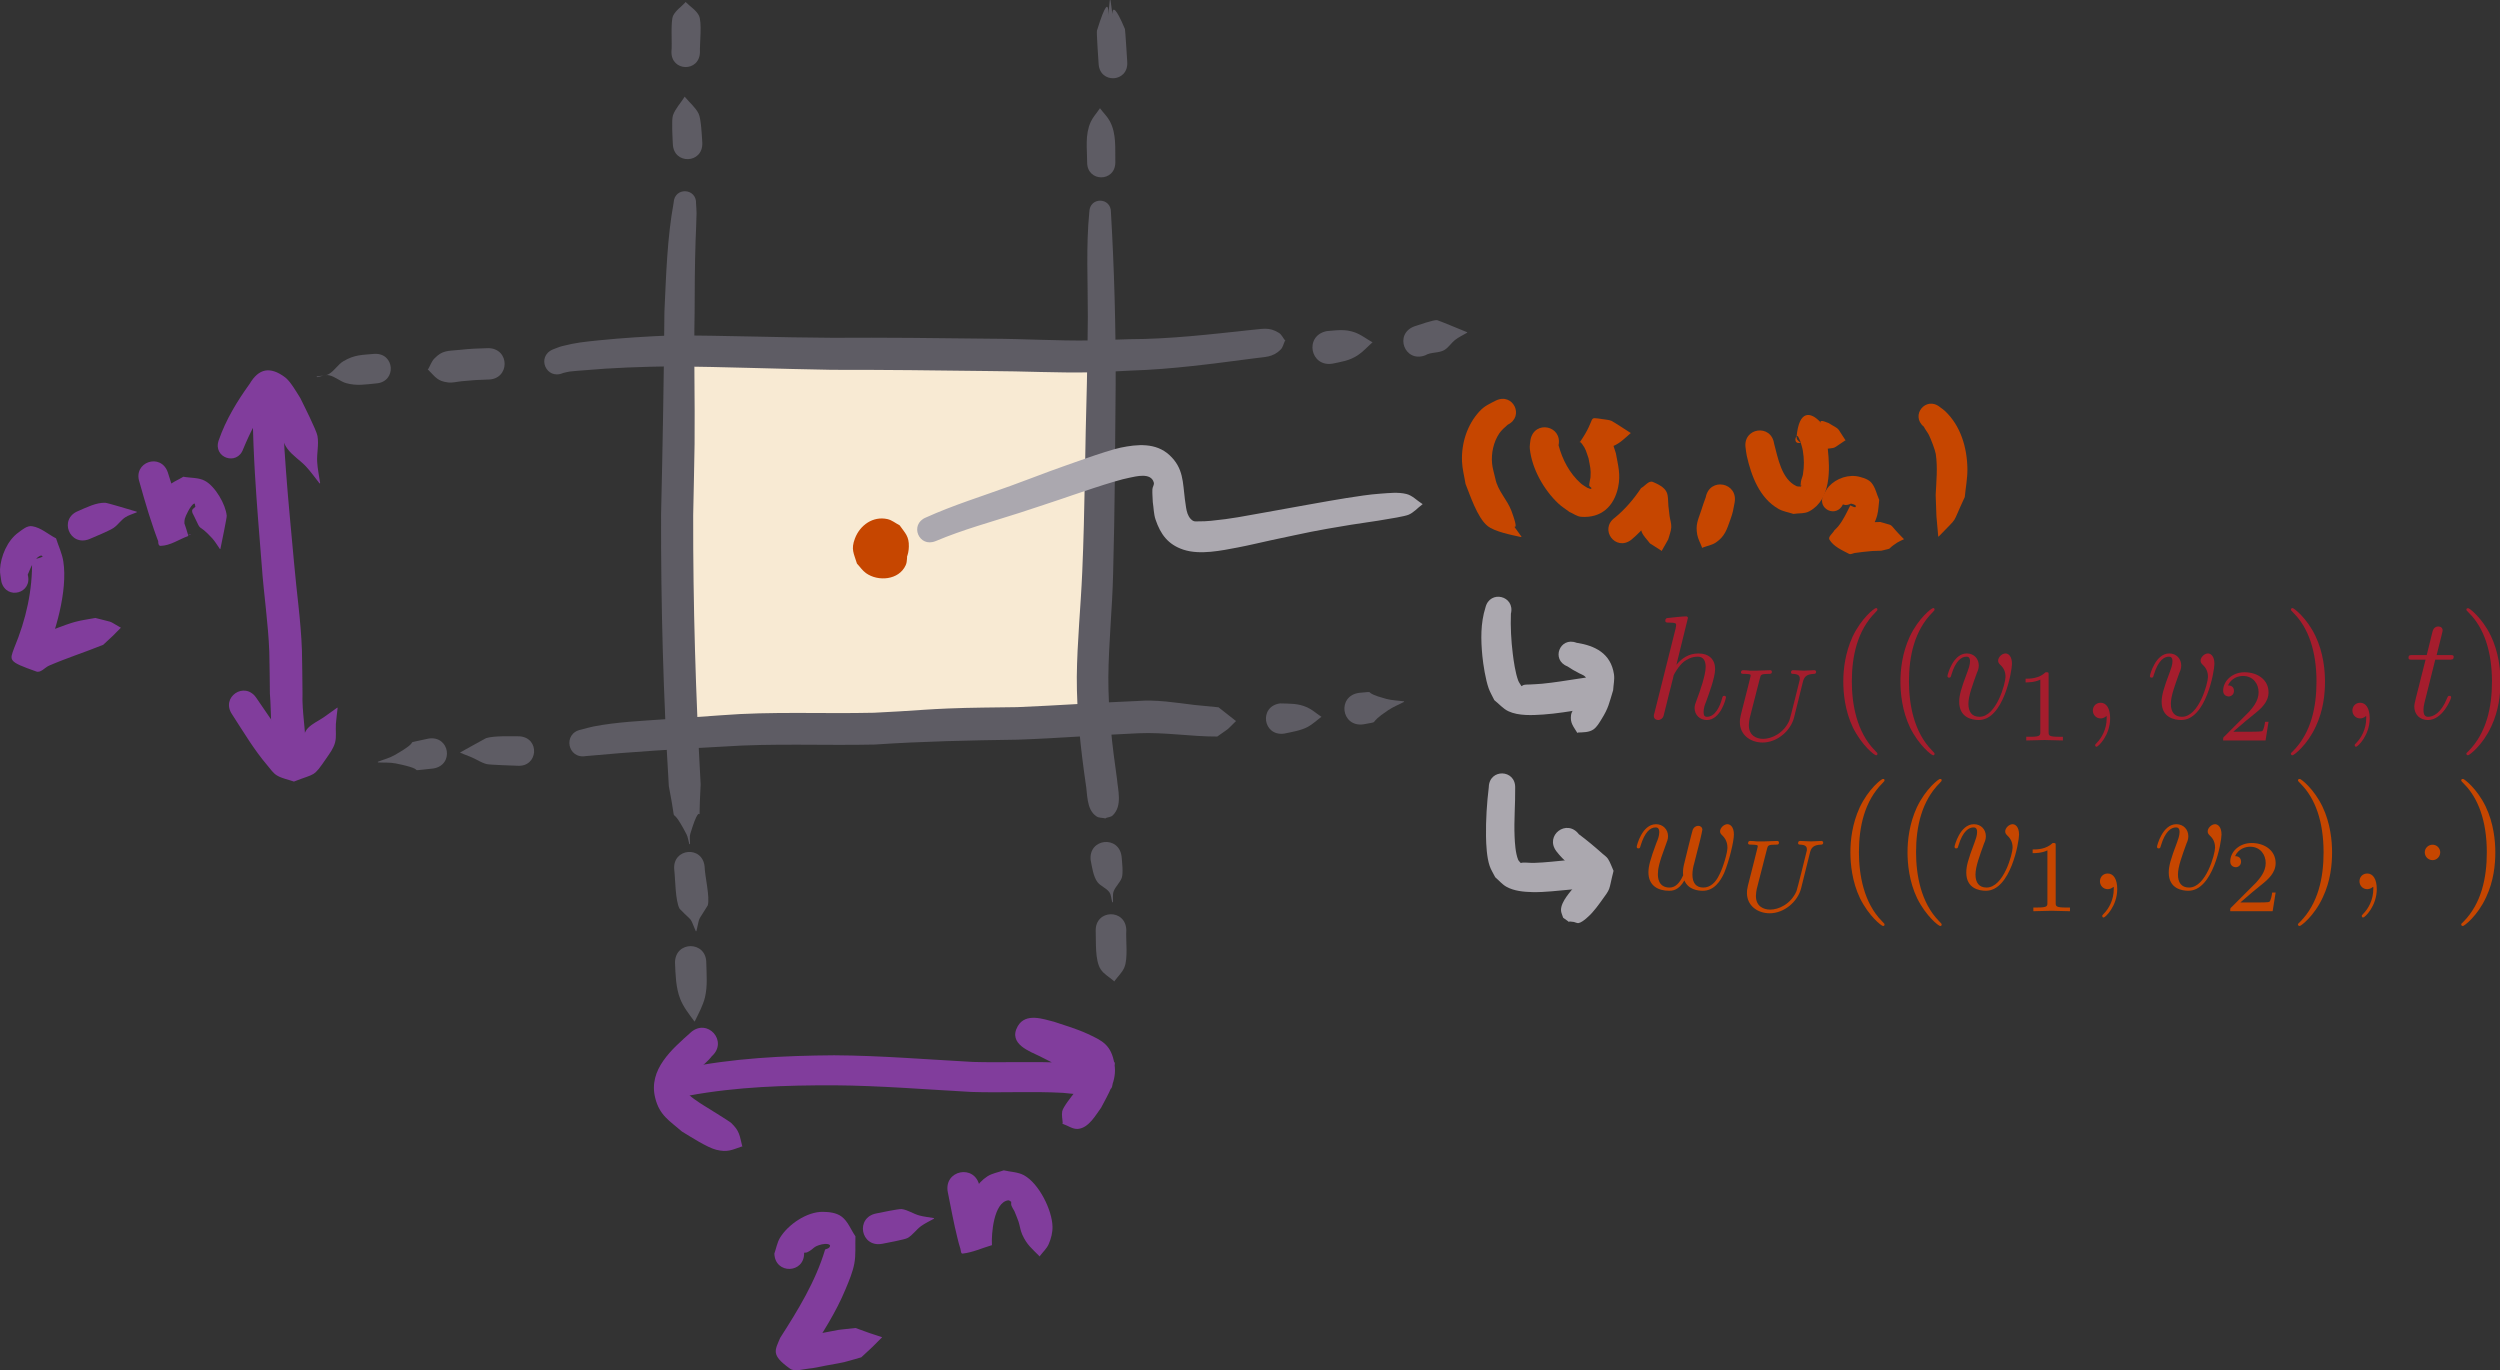 <?xml version="1.0" encoding="UTF-8" standalone="no"?>
<!-- Created with Inkscape (http://www.inkscape.org/) -->

<svg
   id="svg5"
   version="1.1"
   viewBox="0 0 187.198 102.608"
   height="387.808"
   width="707.52"
   xmlns="http://www.w3.org/2000/svg"
   xmlns:svg="http://www.w3.org/2000/svg">
  <rect x="0" y="0" width="187.198" height="102.608" fill="#333333" stroke="none"/>
  <defs
     id="defs2">
    <clipPath
       id="clipPath6539">
      <path
         clip-rule="nonzero"
         d="m 6,4 h 6 V 9.965 H 6 Z m 0,0"
         id="path3266" />
    </clipPath>
    <clipPath
       id="clipPath4015">
      <path
         clip-rule="nonzero"
         d="m 13,0 h 7 v 9.965 h -7 z m 0,0"
         id="path9317" />
    </clipPath>
    <clipPath
       id="clipPath3570">
      <path
         clip-rule="nonzero"
         d="m 30,6 h 2 v 3.965 h -2 z m 0,0"
         id="path4442" />
    </clipPath>
    <clipPath
       id="clipPath6271">
      <path
         clip-rule="nonzero"
         d="m 43,0 h 4 v 9.965 h -4 z m 0,0"
         id="path3323" />
    </clipPath>
    <clipPath
       id="clipPath6606">
      <path
         clip-rule="nonzero"
         d="m 47,6 h 3 v 3.965 h -3 z m 0,0"
         id="path5267" />
    </clipPath>
    <clipPath
       id="clipPath9749">
      <path
         clip-rule="nonzero"
         d="m 55,0 h 3 v 9.965 h -3 z m 0,0"
         id="path1557" />
    </clipPath>
    <clipPath
       id="clipPath6081">
      <path
         clip-rule="nonzero"
         d="m 7,4 h 6 V 9.965 H 7 Z m 0,0"
         id="path4721" />
    </clipPath>
    <clipPath
       id="clipPath8390">
      <path
         clip-rule="nonzero"
         d="m 14,0 h 7 v 9.965 h -7 z m 0,0"
         id="path6042" />
    </clipPath>
    <clipPath
       id="clipPath6485">
      <path
         clip-rule="nonzero"
         d="m 31,6 h 2 v 3.965 h -2 z m 0,0"
         id="path558" />
    </clipPath>
    <clipPath
       id="clipPath1838">
      <path
         clip-rule="nonzero"
         d="m 45,0 h 3 v 9.965 h -3 z m 0,0"
         id="path9811" />
    </clipPath>
    <clipPath
       id="clipPath7130">
      <path
         clip-rule="nonzero"
         d="m 49,6 h 2 v 3.965 h -2 z m 0,0"
         id="path1342" />
    </clipPath>
    <clipPath
       id="clipPath4742">
      <path
         clip-rule="nonzero"
         d="m 56,0 h 3 v 9.965 h -3 z m 0,0"
         id="path5594" />
    </clipPath>
  </defs>
  <g
     id="layer1"
     transform="translate(-48.345,-42.381)">
    <path
       style="fill:#f8ead3;stroke:none;stroke-width:0.196;stroke-opacity:1"
       d="M 99.285,93.328 C 99.129,89.263 99.056,80.944 99.118,74.306 l 0.049,-5.279 2.319,0.128 c 1.275,0.071 8.291,0.194 15.59,0.274 7.299,0.08 13.319,0.193 13.377,0.25 0.147,0.144 -0.264,15.701 -0.497,18.787 -0.104,1.381 -0.192,3.522 -0.195,4.759 l -0.006,2.249 -2.417,0.108 c -6.3,0.282 -13.689,0.538 -17.81,0.619 -2.496,0.049 -5.795,0.125 -7.331,0.17 l -2.792,0.081 z"
       id="path1261" />
    <path
       style="fill:#5e5c64;stroke-width:0.265"
       id="path376"
       d="m 98.789,57.544 c -0.491,2.691 -0.564,5.439 -0.692,8.164 -0.042,5.067 -0.134,10.133 -0.251,15.199 -0.017,6.786 0.165,13.57 0.581,20.343 0.729,3.775 -0.126,0.817 1.317,3.588 0.117,0.224 0.139,0.485 0.209,0.728 0.005,0.042 0.065,0.035 0.06,-0.008 v 0 c 0.007,-0.248 -0.051,-0.507 0.021,-0.744 1.019,-3.356 0.541,0.676 0.775,-3.704 -0.373,-6.711 -0.572,-13.428 -0.559,-20.151 0.018,-0.855 0.096,-4.511 0.104,-5.326 0.034,-3.29 -0.062,-6.581 0.003,-9.871 0.001,-1.759 0.015,-3.515 0.07,-5.273 0.01,-0.306 0.077,-1.772 0.075,-2.154 -10e-4,-0.232 -0.025,-0.463 -0.037,-0.695 0.068,-1.187 -1.61,-1.283 -1.678,-0.096 z" />
    <path
       style="fill:#5e5c64;stroke-width:0.265"
       id="path378"
       d="m 129.912,58.252 c -0.255,2.614 -0.104,5.244 -0.111,7.865 -0.005,1.584 -0.043,3.395 -0.071,4.98 -0.144,4.716 -0.142,9.435 -0.349,14.149 -0.112,2.608 -0.379,5.202 -0.406,7.813 -0.012,2.67 0.282,5.322 0.661,7.96 0.151,0.786 0.028,1.976 0.82,2.497 0.175,0.115 0.408,0.092 0.613,0.137 0.01,0.041 0.068,0.028 0.059,-0.014 v 0 c 0.178,-0.067 0.397,-0.069 0.534,-0.2 0.743,-0.708 0.391,-1.897 0.318,-2.758 -0.362,-2.519 -0.652,-5.051 -0.643,-7.6 0.024,-2.59 0.3,-5.164 0.357,-7.753 0.13,-4.735 0.152,-9.472 0.191,-14.209 0.013,-4.282 -0.105,-8.565 -0.354,-12.84 0.02,-1.144 -1.598,-1.172 -1.618,-0.028 z" />
    <path
       style="fill:#5e5c64;stroke-width:0.265"
       id="path380"
       d="m 90.496,70.314 c 0.167,-0.037 0.331,-0.088 0.501,-0.111 0.333,-0.044 0.669,-0.059 1.003,-0.089 2.225,-0.2 4.437,-0.272 6.67,-0.303 3.993,0.043 7.984,0.196 11.977,0.262 3.937,-0.007 7.874,0.043 11.811,0.092 2.511,0.008 5.022,0.145 7.533,0.097 0.981,-0.019 2.047,-0.082 3.026,-0.132 3.093,-0.094 6.157,-0.516 9.22,-0.915 0.814,-0.122 1.402,-0.048 2.009,-0.667 0.167,-0.17 0.208,-0.428 0.313,-0.643 0.042,-0.006 0.033,-0.065 -0.009,-0.059 v 0 c -0.144,-0.178 -0.239,-0.411 -0.432,-0.534 -0.76,-0.485 -1.268,-0.283 -2.133,-0.22 -3.016,0.324 -6.03,0.681 -9.069,0.687 -0.31,0.011 -2.587,0.09 -2.928,0.095 -2.501,0.034 -5,-0.125 -7.5,-0.132 -3.938,-0.049 -7.876,-0.093 -11.815,-0.068 -4.024,-0.019 -8.043,-0.179 -12.067,-0.177 -1.816,0.074 -3.625,0.183 -5.434,0.368 -1.042,0.107 -1.752,0.174 -2.751,0.436 -0.234,0.061 -0.456,0.165 -0.684,0.247 -1.249,0.536 -0.491,2.303 0.759,1.767 z" />
    <path
       style="fill:#5e5c64;stroke-width:0.265"
       id="path382"
       d="m 92.229,98.995 c 3.412,-0.321 6.833,-0.527 10.254,-0.71 3.778,-0.258 7.562,-0.07 11.343,-0.152 3.574,-0.242 7.151,-0.315 10.731,-0.366 3.016,-0.104 6.024,-0.351 9.039,-0.481 1.974,-0.089 3.925,0.255 5.897,0.246 1.032,-0.737 0.584,-0.351 1.37,-1.128 0.042,-0.004 0.037,-0.063 -0.005,-0.06 v 0 c -0.798,-0.631 -0.375,-0.297 -1.27,-1.001 -0.18,-0.017 -1.697,-0.162 -1.822,-0.178 -1.419,-0.173 -2.832,-0.412 -4.27,-0.293 -2.994,0.12 -5.982,0.336 -8.976,0.459 -1.731,0.028 -3.464,0.029 -5.195,0.101 -1.492,0.062 -2.153,0.128 -3.654,0.217 -0.633,0.037 -1.266,0.068 -1.898,0.102 -3.812,0.087 -7.628,-0.112 -11.435,0.189 -3.091,0.216 -1.078,0.073 -4.149,0.294 -1.804,0.13 -3.624,0.202 -5.404,0.545 -0.311,0.06 -0.613,0.156 -0.92,0.234 -1.401,0.257 -1.038,2.237 0.363,1.981 z" />
    <path
       style="fill:#5e5c64;stroke-width:0.265"
       id="path388"
       d="m 100.934,53.09 c -0.031,-0.462 -0.086,-1.817 -0.28,-2.203 -0.238,-0.473 -0.671,-0.819 -1.007,-1.229 -0.003,-0.042 -0.062,-0.039 -0.06,0.004 v 0 c -0.284,0.452 -0.673,0.852 -0.852,1.355 -0.117,0.329 -0.027,1.739 -0.009,2.144 0.049,1.561 2.257,1.491 2.207,-0.07 z" />
    <path
       style="fill:#5e5c64;stroke-width:0.265"
       id="path390"
       d="m 100.756,46.291 c -0.026,-0.621 0.174,-2.268 -0.081,-2.754 -0.211,-0.403 -0.637,-0.649 -0.956,-0.974 -0.001,-0.042 -0.061,-0.041 -0.06,0.002 v 0 c -0.302,0.328 -0.707,0.584 -0.907,0.983 -0.212,0.423 -0.063,2.127 -0.13,2.7 -0.031,1.509 2.103,1.552 2.133,0.043 z" />
    <path
       style="fill:#5e5c64;stroke-width:0.265"
       id="path392"
       d="m 131.86,54.551 c -0.027,-1.036 0.1,-2.116 -0.402,-3.077 -0.183,-0.352 -0.479,-0.632 -0.719,-0.948 -0.001,-0.042 -0.061,-0.041 -0.06,0.002 v 0 c -0.221,0.328 -0.499,0.625 -0.662,0.985 -0.438,0.964 -0.268,2.005 -0.267,3.019 -0.013,1.492 2.097,1.511 2.11,0.018 z" />
    <path
       style="fill:#5e5c64;stroke-width:0.265"
       id="path394"
       d="m 132.753,47.037 c -0.007,-0.117 -0.15,-2.427 -0.173,-2.481 -1.42,-3.379 -0.688,0.594 -1.077,-2.143 -5.3e-4,-0.042 -0.061,-0.042 -0.06,7.93e-4 v 0 c -0.361,3.27 0.38,-2.069 -0.959,2.26 -0.04,0.128 0.112,2.295 0.125,2.492 0.09,1.515 2.234,1.388 2.143,-0.128 z" />
    <path
       style="fill:#5e5c64;stroke-width:0.265"
       id="path398"
       d="m 130.015,106.794 c 0.098,0.49 0.194,1.227 0.507,1.637 0.235,0.307 0.654,0.439 0.884,0.749 0.153,0.207 0.146,0.493 0.218,0.74 0.005,0.042 0.064,0.035 0.06,-0.007 v 0 c 0.016,-0.261 -0.042,-0.537 0.048,-0.783 0.136,-0.374 0.481,-0.649 0.612,-1.024 0.121,-0.345 0.018,-1.198 -0.013,-1.573 -0.184,-1.638 -2.501,-1.378 -2.317,0.261 z" />
    <path
       style="fill:#5e5c64;stroke-width:0.265"
       id="path400"
       d="m 130.391,112.083 c 0.035,0.792 -0.072,2.214 0.38,2.89 0.242,0.362 0.652,0.576 0.978,0.864 0.006,0.042 0.065,0.034 0.059,-0.008 v 0 c 0.24,-0.329 0.555,-0.614 0.719,-0.987 0.301,-0.683 0.106,-2.06 0.155,-2.816 -0.041,-1.62 -2.332,-1.563 -2.291,0.057 z" />
    <path
       style="fill:#5e5c64;stroke-width:0.265"
       id="path402"
       d="m 98.831,107.49 c 0.086,0.708 0.073,2.366 0.408,2.947 1.063,1.084 0.705,0.506 1.197,1.65 0.004,0.042 0.063,0.037 0.06,-0.005 v 0 c 0.291,-1.233 0.049,-0.582 0.844,-1.904 0.18,-0.603 -0.22,-2.208 -0.233,-2.897 -0.148,-1.609 -2.423,-1.4 -2.275,0.209 z" />
    <path
       style="fill:#5e5c64;stroke-width:0.265"
       id="path404"
       d="m 98.889,114.469 c 0.04,0.897 0.056,1.852 0.387,2.703 0.244,0.626 0.658,1.133 1.046,1.666 0.004,0.042 0.064,0.037 0.06,-0.005 v 0 c 0.272,-0.555 0.61,-1.179 0.753,-1.783 0.198,-0.84 0.116,-1.729 0.096,-2.581 0,-1.656 -2.342,-1.656 -2.342,0 z" />
    <path
       style="fill:#5e5c64;stroke-width:0.265"
       id="path408"
       d="m 144.505,97.312 c 0.566,-0.119 1.262,-0.23 1.773,-0.507 0.355,-0.192 0.649,-0.479 0.974,-0.719 0.042,-7.94e-4 0.041,-0.061 -0.001,-0.06 v 0 c -0.343,-0.227 -0.653,-0.512 -1.028,-0.68 -0.7,-0.312 -1.3,-0.269 -2.032,-0.294 -1.598,0.222 -1.284,2.482 0.314,2.26 z" />
    <path
       style="fill:#5e5c64;stroke-width:0.265"
       id="path410"
       d="m 150.437,96.619 c 1.428,-0.28 0.127,0.096 1.855,-1.06 0.363,-0.243 0.774,-0.405 1.161,-0.608 0.042,-0.007 0.031,-0.066 -0.01,-0.059 v 0 c -0.43,-0.059 -0.871,-0.065 -1.29,-0.177 -2.094,-0.561 -0.522,-0.579 -2.042,-0.453 -1.667,0.231 -1.34,2.589 0.327,2.357 z" />
    <path
       style="fill:#5e5c64;stroke-width:0.265"
       id="path412"
       d="m 148.161,69.603 c 0.689,-0.148 1.223,-0.211 1.853,-0.621 0.396,-0.258 0.711,-0.623 1.066,-0.935 0.042,-0.004 0.037,-0.064 -0.006,-0.06 v 0 c -0.425,-0.238 -0.817,-0.55 -1.276,-0.715 -0.746,-0.269 -1.351,-0.156 -2.095,-0.099 -1.718,0.323 -1.261,2.753 0.457,2.43 z" />
    <path
       style="fill:#5e5c64;stroke-width:0.265"
       id="path414"
       d="m 155.061,68.989 c 0.43,-0.264 1.013,-0.146 1.442,-0.402 0.319,-0.191 0.517,-0.538 0.812,-0.763 0.267,-0.204 0.577,-0.345 0.865,-0.518 0.042,-0.002 0.039,-0.062 -0.004,-0.06 v 0 c -0.192,-0.079 -2.149,-0.886 -2.224,-0.894 -0.258,-0.03 -1.401,0.369 -1.706,0.469 -1.534,0.576 -0.719,2.745 0.814,2.169 z" />
    <path
       style="fill:#5e5c64;stroke-width:0.265"
       id="path422"
       d="m 84.896,68.451 c -1.024,0.037 -1.112,0.024 -2.174,0.132 -0.834,0.085 -1.245,0.01 -1.857,0.649 -0.21,0.22 -0.305,0.526 -0.458,0.79 -0.042,0.006 -0.033,0.066 0.009,0.059 v 0 c 0.535,0.528 0.677,0.843 1.489,0.938 0.336,0.04 0.675,-0.063 1.012,-0.092 1.248,-0.109 0.792,-0.077 1.956,-0.126 1.662,0.016 1.685,-2.335 0.023,-2.351 z" />
    <path
       style="fill:#5e5c64;stroke-width:0.265"
       id="path424"
       d="m 76.354,68.88 c -0.888,0.082 -1.463,0.052 -2.296,0.548 -0.417,0.248 -0.671,0.721 -1.092,0.963 -0.259,0.149 -0.587,0.114 -0.88,0.171 -0.042,0.007 -0.031,0.066 0.01,0.059 v 0 c 0.294,-0.047 0.591,-0.201 0.883,-0.141 0.467,0.097 0.841,0.47 1.301,0.595 0.784,0.214 1.457,0.091 2.229,0.016 1.564,-0.11 1.408,-2.322 -0.156,-2.212 z" />
    <path
       style="fill:#5e5c64;stroke-width:0.265"
       id="path426"
       d="m 87.248,97.516 c -0.623,-0.002 -1.911,-0.048 -2.501,0.134 -0.041,0.013 -1.699,0.937 -1.906,1.052 -0.042,0.003 -0.038,0.063 0.004,0.06 v 0 c 0.277,0.111 0.556,0.216 0.83,0.333 0.374,0.161 0.719,0.403 1.114,0.502 0.219,0.055 2,0.112 2.295,0.123 1.558,0.116 1.723,-2.088 0.164,-2.204 z" />
    <path
       style="fill:#5e5c64;stroke-width:0.265"
       id="path428"
       d="m 80.435,97.685 c -2.355,0.539 -0.112,-0.143 -2.565,1.251 -0.377,0.214 -0.806,0.318 -1.209,0.477 -0.042,0.007 -0.032,0.066 0.01,0.059 v 0 c 0.433,0.024 0.873,-0.012 1.298,0.073 2.761,0.55 0.43,0.609 2.816,0.381 1.585,-0.248 1.235,-2.489 -0.35,-2.241 z" />
    <path
       style="fill:#813d9c;stroke-width:0.265"
       id="path430"
       d="m 99.916,124.42 c 3.593,-0.664 7.254,-0.779 10.898,-0.772 3.427,0.025 6.842,0.31 10.261,0.497 2.288,0.076 4.574,-0.058 6.86,0.067 0.951,0.117 1.868,0.166 2.796,-0.095 0.101,-0.106 0.784,-0.209 0.274,-0.126 0.76,0.003 0.591,0.028 0.817,-1.957 0.023,-0.204 -0.297,-0.286 -0.465,-0.404 -0.937,-0.661 -2.037,-1.135 -3.05,-1.66 -0.604,-0.332 -1.236,-0.611 -1.845,-0.935 -0.115,-0.061 -0.354,-0.329 -0.336,-0.2 0.068,0.498 0.551,0.922 0.503,1.422 -0.108,1.13 -1.631,0.43 0.035,0.935 0.679,0.233 1.6,0.528 2.247,0.834 0.3,0.141 0.656,0.234 0.864,0.491 0.077,0.096 -0.175,0.175 -0.242,0.278 -0.302,0.466 -0.525,0.979 -0.785,1.469 -0.132,0.178 -0.804,1.007 -0.865,1.33 -0.055,0.294 0.024,0.598 0.036,0.898 -0.038,0.019 -0.012,0.072 0.026,0.054 v 0 c 0.373,0.122 0.728,0.402 1.119,0.367 0.816,-0.072 1.343,-1.066 1.732,-1.588 0.523,-1.023 1.206,-2 1,-3.258 -0.238,-1.45 -0.898,-1.752 -2.006,-2.268 -0.776,-0.361 -1.704,-0.641 -2.516,-0.908 -0.762,-0.183 -2.129,-0.717 -2.725,0.339 -0.754,1.335 0.969,1.899 1.66,2.246 0.348,0.175 0.695,0.352 1.043,0.529 0.583,0.302 1.569,0.809 2.167,1.132 0.174,0.094 0.343,0.197 0.517,0.292 0.036,0.02 0.092,0.087 0.113,0.052 1.028,-1.76 0.232,-1.845 0.92,-1.763 -0.307,0.032 -0.597,0.112 -0.876,0.244 -0.668,0.221 -1.349,0.036 -2.037,0.004 -2.286,-0.122 -4.571,-0.002 -6.859,-0.068 -3.462,-0.186 -6.92,-0.478 -10.389,-0.498 -3.799,0.028 -7.61,0.214 -11.34,0.988 -1.436,0.317 -0.987,2.348 0.449,2.031 z" />
    <path
       style="fill:#813d9c;stroke-width:0.265"
       id="path432"
       d="m 100.06,119.697 c -1.39,1.243 -3.183,2.757 -2.656,4.89 0.326,1.319 1.058,1.697 2.005,2.523 0.563,0.338 1.875,1.194 2.567,1.365 0.854,0.211 1.176,0.005 1.911,-0.243 0.037,0.021 0.066,-0.031 0.029,-0.052 v 0 c -0.198,-0.781 -0.18,-1.107 -0.839,-1.731 -0.103,-0.098 -1.941,-1.233 -2.073,-1.315 -0.136,-0.095 -1.282,-0.765 -1.272,-1.113 0.032,-1.104 1.327,-1.779 1.911,-2.549 1.255,-1.121 -0.331,-2.896 -1.586,-1.775 z" />
    <path
       style="fill:#813d9c;stroke-width:0.265"
       id="path537"
       d="m 108.558,136.184 c 0.076,-0.011 0.159,8e-4 0.228,-0.033 0.58,-0.285 0.387,-0.416 1.093,-0.592 0.213,-0.053 0.783,-0.078 0.573,0.22 -0.069,0.099 -0.215,0.109 -0.322,0.163 -0.716,2.401 -2.028,4.526 -3.366,6.619 -0.385,0.933 -0.718,1.27 0.73,2.301 0.372,0.265 0.915,0.043 1.37,0.004 0.45,-0.038 0.891,-0.152 1.335,-0.233 1.68,-0.306 1.07,-0.173 2.639,-0.617 1.116,-1.04 0.611,-0.548 1.523,-1.466 0.041,-0.01 0.026,-0.069 -0.015,-0.058 v 0 c -1.191,-0.389 -0.544,-0.168 -1.938,-0.671 -1.837,0.203 -0.732,0.047 -2.635,0.4 -1.687,0.313 -1.541,-0.04 -0.972,1.804 0.012,0.04 0.011,-0.082 0.016,-0.123 1.062,-1.592 2.121,-3.239 2.854,-5.014 0.256,-0.62 0.525,-1.245 0.647,-1.904 0.123,-0.666 0.055,-1.354 0.082,-2.031 -0.345,-0.491 -0.554,-1.113 -1.034,-1.473 -0.386,-0.29 -0.921,-0.351 -1.404,-0.357 -1.195,-0.016 -2.608,0.948 -3.209,1.939 -0.217,0.359 -0.283,0.789 -0.424,1.184 0.044,1.576 2.272,1.513 2.228,-0.062 z" />
    <path
       style="fill:#813d9c;stroke-width:0.265"
       id="path539"
       d="m 114.402,135.517 c 0.303,-0.06 1.696,-0.32 1.894,-0.431 0.393,-0.22 0.651,-0.627 1.015,-0.893 0.295,-0.216 0.633,-0.364 0.949,-0.546 0.042,-0.007 0.032,-0.066 -0.01,-0.059 v 0 c -0.361,-0.066 -0.73,-0.097 -1.084,-0.197 -0.446,-0.125 -0.846,-0.414 -1.305,-0.475 -0.206,-0.027 -1.595,0.266 -1.889,0.325 -1.609,0.304 -1.179,2.579 0.43,2.275 z" />
    <path
       style="fill:#813d9c;stroke-width:0.265"
       id="path541"
       d="m 119.32,131.668 c 0.231,1.152 0.44,2.308 0.725,3.448 0.064,0.255 0.128,0.51 0.211,0.76 0.043,0.129 0.029,0.389 0.164,0.374 0.759,-0.083 1.467,-0.421 2.201,-0.632 -0.052,-0.82 0.126,-3.204 1.216,-3.358 0.084,-0.012 0.151,0.074 0.227,0.111 0.004,0.089 -0.016,0.184 0.013,0.269 0.053,0.155 0.152,0.29 0.227,0.435 0.101,0.257 0.217,0.509 0.304,0.77 0.108,0.322 0.14,0.669 0.281,0.978 0.351,0.772 0.694,1.021 1.268,1.602 0.001,0.042 0.061,0.041 0.06,-0.001 v 0 c 0.218,-0.296 0.51,-0.549 0.655,-0.887 0.175,-0.407 0.293,-0.856 0.284,-1.299 -0.024,-1.248 -1.014,-3.243 -2.138,-3.856 -0.455,-0.248 -1.008,-0.245 -1.511,-0.367 -0.413,0.153 -0.869,0.217 -1.238,0.458 -1.547,1.009 -1.736,3.368 -1.87,5.019 0.723,-0.033 1.449,-0.033 2.17,-0.098 0.033,-0.003 -0.016,-0.064 -0.023,-0.097 -0.053,-0.233 -0.107,-0.467 -0.158,-0.701 -0.246,-1.133 -0.476,-2.269 -0.699,-3.407 -0.339,-1.676 -2.709,-1.197 -2.37,0.479 z" />
    <path
       style="fill:#813d9c;stroke-width:0.265"
       id="path545"
       d="m 67.436,71.902 c -0.051,0.527 -0.135,1.051 -0.151,1.58 -0.031,0.988 0.093,3.429 0.148,4.361 0.135,2.292 0.329,4.58 0.51,6.869 0.152,2.169 0.487,4.321 0.567,6.495 0.019,0.527 0.039,2.599 0.044,3.108 0.121,1.472 0.02,3.004 0.373,4.453 0.065,0.265 0.071,0.611 0.298,0.761 0.914,0.606 0.885,0.077 0.966,-0.348 -0.002,-0.042 -0.062,-0.039 -0.06,0.003 v 0 c 0.13,0.405 0.171,0.938 0.968,0.121 0.179,-0.183 0.107,-0.504 0.116,-0.76 0.05,-1.419 -0.272,-2.836 -0.219,-4.256 -0.006,-0.58 -0.023,-2.644 -0.043,-3.216 -0.077,-2.198 -0.403,-4.375 -0.591,-6.564 -0.201,-2.263 -0.431,-4.526 -0.598,-6.792 -0.268,-3.637 -0.026,-0.813 -0.196,-4.202 -0.024,-0.478 -0.072,-0.954 -0.108,-1.431 0.128,-1.432 -1.896,-1.613 -2.025,-0.182 z" />
    <path
       style="fill:#813d9c;stroke-width:0.265"
       id="path549"
       d="m 66.558,75.997 c 0.542,-1.296 1.171,-2.569 2.085,-3.645 0.097,-0.049 0.186,-0.116 0.29,-0.146 0.024,-0.007 0.08,0.032 0.059,0.045 -0.133,0.09 -0.279,0.169 -0.435,0.209 -0.13,0.033 -0.336,-0.11 -0.402,0.006 -0.065,0.115 0.141,0.223 0.209,0.337 0.13,0.22 0.256,0.444 0.384,0.665 0.56,0.734 0.575,1.765 1.11,2.505 0.38,0.525 0.963,0.869 1.404,1.344 0.361,0.389 0.664,0.827 0.996,1.241 0.017,0.039 0.072,0.015 0.055,-0.024 v 0 c -0.073,-0.522 -0.189,-1.04 -0.219,-1.566 -0.036,-0.648 0.137,-1.308 0.022,-1.946 -0.078,-0.435 -1.053,-2.361 -1.28,-2.825 -0.244,-0.385 -0.742,-1.266 -1.147,-1.566 -1.135,-0.842 -1.972,-0.648 -2.644,0.481 -0.947,1.315 -1.793,2.703 -2.325,4.245 -0.453,1.3 1.385,1.94 1.838,0.64 z" />
    <path
       style="fill:#813d9c;stroke-width:0.265"
       id="path551"
       d="m 65.723,95.871 c 0.846,1.301 1.64,2.652 2.652,3.835 0.221,0.258 0.411,0.562 0.702,0.737 0.387,0.235 0.852,0.308 1.278,0.462 1.638,-0.65 1.426,-0.287 2.417,-1.729 0.254,-0.369 0.536,-0.742 0.657,-1.173 0.127,-0.454 0.032,-0.942 0.067,-1.413 0.03,-0.392 0.085,-0.782 0.127,-1.172 0.022,-0.037 -0.03,-0.067 -0.052,-0.03 v 0 c -0.325,0.232 -0.647,0.468 -0.974,0.696 -0.391,0.272 -0.848,0.464 -1.182,0.804 -0.243,0.249 -0.329,0.612 -0.5,0.915 -0.385,0.685 -0.479,0.396 -0.148,0.837 -0.008,0.075 0.039,0.265 -0.025,0.224 -0.224,-0.142 -1.158,-1.326 -1.24,-1.433 -0.695,-0.905 -1.319,-1.861 -1.968,-2.799 -0.875,-1.281 -2.687,-0.044 -1.812,1.237 z" />
    <path
       style="fill:#813d9c;stroke-width:0.265"
       id="path553"
       d="m 50.421,85.411 c 0.204,-0.448 0.461,-1.26 0.99,-1.432 0.046,-0.015 0.155,0.074 0.111,0.095 -0.244,0.117 -0.52,0.152 -0.78,0.227 0.053,2.274 -0.457,4.493 -1.329,6.583 -0.346,0.957 -0.502,1.021 1.653,1.779 0.332,0.117 0.636,-0.302 0.959,-0.442 1.329,-0.574 2.705,-1.014 4.048,-1.557 0.983,-0.919 0.559,-0.5 1.286,-1.244 0.042,-0.004 0.037,-0.063 -0.005,-0.06 v 0 c -1.021,-0.588 -0.415,-0.314 -1.868,-0.707 -0.505,0.098 -1.019,0.158 -1.515,0.294 -0.799,0.219 -2.18,0.78 -2.962,1.124 -0.253,0.111 -0.813,0.095 -0.745,0.363 0.794,3.138 1.08,2.093 1.309,1.405 0.932,-2.019 1.854,-5.234 1.513,-7.424 -0.093,-0.595 -0.363,-1.149 -0.545,-1.723 -0.598,-0.303 -1.132,-0.81 -1.795,-0.909 -0.378,-0.057 -0.73,0.26 -1.039,0.484 -0.811,0.587 -1.308,1.774 -1.36,2.745 -0.017,0.316 0.07,0.63 0.105,0.945 0.387,1.392 2.355,0.845 1.968,-0.547 z" />
    <path
       style="fill:#813d9c;stroke-width:0.265"
       id="path555"
       d="m 55.032,82.75 c 0.376,-0.161 1.515,-0.63 1.832,-0.85 0.314,-0.218 0.529,-0.56 0.846,-0.774 0.258,-0.174 0.57,-0.251 0.855,-0.376 0.042,-0.002 0.04,-0.062 -0.003,-0.06 v 0 c -0.321,-0.096 -2.168,-0.655 -2.337,-0.662 -0.67,-0.027 -1.416,0.355 -2.016,0.613 -1.491,0.582 -0.668,2.692 0.823,2.109 z" />
    <path
       style="fill:#813d9c;stroke-width:0.265"
       id="path557"
       d="m 58.789,78.483 c 0.446,1.596 0.911,3.184 1.519,4.727 3.549,-1.607 2.014,-0.11 1.877,-1.253 -0.029,-0.24 -0.056,-0.49 -0.003,-0.727 0.041,-0.182 0.427,-1.024 0.698,-1.142 0.077,-0.034 0.065,0.156 0.097,0.234 -0.082,0.096 -0.229,0.162 -0.246,0.287 -0.02,0.15 0.085,0.291 0.149,0.427 0.635,1.361 0.193,0.391 1.352,1.648 0.218,0.236 0.375,0.522 0.563,0.783 0.008,0.042 0.067,0.03 0.059,-0.012 v 0 c 0.067,-0.33 0.481,-2.319 0.468,-2.453 -0.082,-0.86 -0.854,-2.193 -1.627,-2.615 -0.482,-0.264 -1.08,-0.206 -1.62,-0.309 -0.405,0.254 -0.884,0.416 -1.214,0.761 -0.906,0.947 -0.86,2.524 -0.682,3.706 0.036,0.241 -0.06,0.712 0.184,0.709 0.737,-0.01 1.39,-0.494 2.085,-0.74 -0.179,-0.66 -0.425,-1.299 -0.646,-1.946 -0.56,-1.635 -0.172,-0.476 -0.656,-2.071 -0.075,-0.249 -0.157,-0.496 -0.235,-0.744 -0.515,-1.501 -2.637,-0.772 -2.122,0.728 z" />
    <path
       style="fill:#c64600;stroke:none;stroke-width:0.265;stroke-opacity:1"
       id="path1499"
       d="m 114.415,85.233 c 1.129,-0.106 1.95,-0.657 1.984,-1.914 0.022,-0.787 -0.274,-1.009 -0.689,-1.602 -0.303,-0.155 -0.577,-0.39 -0.908,-0.465 -1.09,-0.245 -2.065,0.457 -2.44,1.449 -0.311,0.821 -0.085,1.103 0.151,1.881 0.226,0.239 0.411,0.525 0.679,0.716 0.905,0.647 2.465,0.525 2.97,-0.592 0.135,-0.299 0.085,-0.652 0.127,-0.977 -0.133,-0.289 -0.217,-0.606 -0.4,-0.867 -0.28,-0.399 -1.361,-1.143 -1.902,-0.934 -0.249,0.096 -0.458,0.314 -0.579,0.552 -0.097,0.189 -0.019,0.423 -0.028,0.635 -0.028,0.032 0.018,0.071 0.046,0.039 v 0 c 0.078,0.109 0.198,0.199 0.234,0.328 0.037,0.133 -0.048,0.277 -0.025,0.413 0.007,0.041 0.067,0.05 0.104,0.067 0.054,0.025 0.111,0.043 0.167,0.061 0.171,0.054 0.11,0.047 0.15,-0.153 0.157,-0.291 0.138,-0.389 0.49,-0.49 0.056,-0.016 0.125,5.29e-4 0.171,0.036 0.008,0.006 -0.253,0.204 -0.141,0.265 -0.032,0.021 -0.056,0.067 -0.095,0.064 -0.039,-0.003 -0.059,-0.052 -0.089,-0.077 -0.166,-0.132 -0.293,-0.281 -0.349,-0.494 0.068,-0.038 0.269,-0.123 0.334,-0.131 0.081,-0.01 0.265,-0.002 0.124,0.139 -0.037,0.036 -0.095,0.04 -0.143,0.06 -1.408,0.041 -1.35,2.032 0.058,1.991 z" />
    <path
       style="fill:#aba8af;stroke:none;stroke-width:0.265;stroke-opacity:1"
       id="path1501"
       d="m 118.405,82.899 c 2.035,-0.861 4.172,-1.437 6.271,-2.113 1.011,-0.326 2.016,-0.667 3.024,-1.001 0.972,-0.327 4.059,-1.415 5.23,-1.635 0.436,-0.082 1.606,-0.422 1.812,0.368 0.042,0.162 -0.097,0.323 -0.106,0.49 -0.017,0.323 0.02,0.647 0.029,0.97 0.069,0.437 0.066,0.892 0.208,1.311 0.368,1.087 0.924,1.869 2.087,2.252 1.245,0.411 2.855,0.064 4.065,-0.165 0.848,-0.161 1.688,-0.367 2.531,-0.55 3.008,-0.633 2.945,-0.655 5.956,-1.152 0.241,-0.04 3.746,-0.527 4.286,-0.742 0.399,-0.159 0.69,-0.512 1.035,-0.768 0.042,-7.94e-4 0.042,-0.061 -0.001,-0.06 v 0 c -0.392,-0.244 -0.727,-0.623 -1.175,-0.733 -0.626,-0.153 -1.29,-0.07 -1.933,-0.026 -0.859,0.058 -1.71,0.2 -2.561,0.329 -1.03,0.157 -5.003,0.881 -6.018,1.064 -1.685,0.296 -2.528,0.486 -4.137,0.642 -0.302,0.029 -0.607,0.043 -0.91,0.04 -0.148,-0.001 -0.317,0.031 -0.44,-0.052 -0.523,-0.351 -0.494,-1.104 -0.591,-1.612 -0.162,-1.259 -0.095,-2.32 -1.154,-3.299 -1.027,-0.95 -2.43,-0.808 -3.649,-0.558 -1.099,0.226 -4.403,1.445 -5.311,1.767 -0.983,0.367 -1.963,0.741 -2.949,1.101 -2.118,0.772 -4.281,1.438 -6.338,2.368 -1.247,0.521 -0.509,2.284 0.737,1.763 z" />
    <path
       style="fill:#c64600;stroke:none;stroke-width:0.265;stroke-opacity:1"
       id="path1503"
       d="m 160.353,72.375 c -0.467,0.241 -0.846,0.396 -1.222,0.804 -0.928,1.006 -1.362,2.383 -1.313,3.743 0.021,0.57 0.176,1.128 0.264,1.691 0.331,0.821 0.873,2.502 1.628,3.133 0.542,0.453 1.799,0.683 2.513,0.848 0.036,0.022 0.068,-0.029 0.032,-0.051 v 0 c -1.149,-1.637 0.111,0.368 -0.735,-1.907 -0.315,-0.846 -1.035,-1.508 -1.207,-2.425 -0.081,-0.372 -0.205,-0.737 -0.242,-1.116 -0.075,-0.767 0.106,-1.619 0.54,-2.263 0.171,-0.254 0.407,-0.447 0.631,-0.648 1.279,-0.629 0.39,-2.437 -0.889,-1.808 z" />
    <path
       style="fill:#c64600;stroke:none;stroke-width:0.265;stroke-opacity:1"
       id="path1505"
       d="m 162.948,75.301 c -0.018,0.225 -0.076,0.451 -0.052,0.676 0.155,1.504 1.056,3.1 2.153,4.121 0.25,0.233 0.544,0.412 0.817,0.618 0.292,0.121 0.56,0.34 0.876,0.363 1.51,0.11 2.464,-0.788 2.766,-2.211 0.203,-0.958 -0.002,-1.62 -0.167,-2.544 -0.235,-0.802 -0.531,-1.605 -1.111,-2.228 -0.106,-0.114 -0.284,-0.436 -0.359,-0.299 -1.142,2.104 -1.042,1.889 0.133,2.085 0.273,0.002 0.554,0.072 0.819,0.006 0.698,-0.176 1.078,-0.604 1.598,-1.048 0.042,-0.004 0.036,-0.064 -0.006,-0.06 v 0 c -0.104,-0.067 -1.281,-0.837 -1.415,-0.891 -0.21,-0.085 -0.446,-0.084 -0.669,-0.126 -1.209,-0.165 -0.355,-0.196 -1.694,1.737 -0.009,0.012 -0.02,-0.053 -0.008,-0.044 0.064,0.043 0.125,0.094 0.171,0.156 0.303,0.404 0.308,0.566 0.492,1.08 0.119,0.656 0.192,0.801 0.148,1.438 -0.002,0.028 -0.12,0.54 -0.091,0.628 0.027,0.082 0.219,0.149 0.154,0.207 -0.079,0.071 -0.209,-0.043 -0.313,-0.065 -0.158,-0.107 -0.33,-0.196 -0.473,-0.322 -0.845,-0.748 -1.379,-1.781 -1.669,-2.856 0.298,-1.484 -1.802,-1.905 -2.099,-0.421 z" />
    <path
       style="fill:#c64600;stroke:none;stroke-width:0.265;stroke-opacity:1"
       id="path1507"
       d="m 170.478,82.812 c 0.922,-0.758 1.632,-1.723 2.407,-2.621 -1.606,0.968 0.183,0.207 -1.877,-0.344 -0.163,-0.044 -8e-4,0.338 0.011,0.506 0.022,0.309 0.151,1.615 0.261,1.872 0.136,0.319 0.406,0.563 0.61,0.844 0.282,0.18 0.564,0.36 0.847,0.54 0.011,0.041 0.069,0.025 0.058,-0.016 v 0 c 0.155,-0.275 0.31,-0.549 0.466,-0.824 0.076,-0.301 0.211,-0.593 0.228,-0.903 0.016,-0.293 -0.091,-0.579 -0.13,-0.87 -0.033,-0.243 -0.063,-0.486 -0.085,-0.73 -0.075,-0.82 0.139,-1.261 -1.164,-1.797 -0.306,-0.126 -0.586,0.306 -0.879,0.459 -0.555,0.83 -1.203,1.595 -1.981,2.228 -1.171,0.869 0.059,2.525 1.229,1.656 z" />
    <path
       style="fill:#c64600;stroke:none;stroke-width:0.265;stroke-opacity:1"
       id="path1509"
       d="m 176.07,79.615 c -0.192,0.533 -0.132,0.356 -0.352,1.024 -0.225,0.685 -0.423,1.024 -0.286,1.775 0.06,0.331 0.236,0.63 0.353,0.945 -0.018,0.038 0.036,0.064 0.054,0.026 v 0 c 0.33,-0.128 0.697,-0.185 0.991,-0.383 0.662,-0.447 0.818,-0.971 1.07,-1.675 0.22,-0.616 0.22,-0.72 0.329,-1.299 0.292,-1.527 -1.867,-1.94 -2.159,-0.413 z" />
    <path
       style="fill:#c64600;stroke:none;stroke-width:0.265;stroke-opacity:1"
       id="path1511"
       d="m 179.055,75.917 c 0.029,0.197 0.043,0.397 0.087,0.591 0.338,1.504 0.953,3.173 2.378,3.98 0.34,0.193 0.741,0.249 1.112,0.374 0.398,-0.065 0.839,-0.003 1.193,-0.195 1.637,-0.887 1.55,-3.126 1.384,-4.681 -0.033,-0.307 -0.097,-0.61 -0.146,-0.915 -0.062,-0.208 -0.221,-0.879 -0.414,-1.086 -0.701,-0.753 -1.599,-0.96 -1.778,1.122 -0.049,0.567 1.61,0.852 1.893,0.922 1.236,-0.168 0.655,0.043 1.733,-0.658 0.042,0.009 0.054,-0.05 0.013,-0.059 v 0 c -0.717,-1.06 -0.279,-0.66 -1.256,-1.261 -0.187,-0.047 -0.373,-0.179 -0.561,-0.14 -0.084,0.018 0.064,0.191 0.008,0.256 -0.395,0.467 -0.761,1.017 -1.311,1.283 -0.907,0.439 -0.579,-0.682 -0.393,-0.362 0.068,0.117 0.112,0.245 0.167,0.368 0.059,0.223 0.139,0.441 0.176,0.669 0.101,0.624 0.106,1.149 0.009,1.773 -0.029,0.188 -0.127,0.361 -0.151,0.55 -0.104,0.817 0.209,-0.294 0.005,0.366 -0.112,-0.01 -0.234,0.016 -0.336,-0.03 -1.126,-0.514 -1.392,-2.124 -1.679,-3.186 -0.225,-1.509 -2.359,-1.19 -2.134,0.318 z" />
    <path
       style="fill:#c64600;stroke:none;stroke-width:0.265;stroke-opacity:1"
       id="path1517"
       d="m 186.341,80.153 c 0.079,0.014 0.158,0.05 0.238,0.043 0.401,-0.035 0.246,-0.184 0.604,-0.033 0.05,0.021 0.107,0.052 0.124,0.102 0.012,0.035 -0.018,0.1 -0.055,0.097 -0.127,-0.012 -0.24,-0.09 -0.359,-0.135 -0.273,0.546 -0.526,1.105 -0.916,1.581 -0.084,0.102 -0.185,0.189 -0.276,0.285 -0.121,0.236 -0.502,0.483 -0.362,0.708 0.317,0.509 0.927,0.775 1.46,1.051 0.133,0.069 0.295,-0.046 0.443,-0.066 0.205,-0.028 0.41,-0.056 0.616,-0.079 0.748,-0.084 0.623,-0.065 1.36,-0.089 1.032,-0.265 0.215,0.03 1.196,-0.612 0.142,-0.093 0.303,-0.152 0.454,-0.227 0.042,0.008 0.053,-0.051 0.011,-0.059 v 0 c -0.124,-0.129 -0.25,-0.255 -0.372,-0.386 -0.776,-0.828 -0.282,-0.528 -1.36,-0.866 -0.275,0.009 -0.55,0.007 -0.824,0.028 -0.517,0.039 -1.008,0.118 -1.513,0.229 -0.165,0.036 -0.558,-0.026 -0.491,0.13 0.856,1.975 1.463,0.391 0.69,1.796 0.82,-0.629 1.644,-1.704 1.904,-2.703 0.096,-0.369 0.098,-0.755 0.147,-1.133 -0.192,-0.426 -0.278,-0.918 -0.577,-1.277 -0.206,-0.247 -0.547,-0.357 -0.857,-0.443 -0.826,-0.23 -1.773,0.09 -2.341,0.717 -0.172,0.19 -0.274,0.433 -0.411,0.65 -0.489,1.038 0.978,1.73 1.467,0.692 z" />
    <path
       style="fill:#c64600;stroke:none;stroke-width:0.265;stroke-opacity:1"
       id="path1519"
       d="m 192.403,74.334 c 0.101,0.216 0.264,0.396 0.372,0.608 0.157,0.311 0.473,1.141 0.518,1.426 0.154,0.982 0.041,2.099 -0.006,3.071 0.078,2.131 0.011,1.105 0.189,3.077 -0.015,0.04 0.041,0.061 0.056,0.021 v 0 c 1.552,-1.629 0.874,-0.673 1.934,-2.938 0.066,-0.702 0.206,-1.401 0.197,-2.106 -0.021,-1.587 -0.497,-3.221 -1.677,-4.335 -0.117,-0.111 -0.255,-0.197 -0.383,-0.296 -1.041,-0.849 -2.241,0.623 -1.2,1.472 z" />
    <g
       transform="matrix(3.128,0,0,3.128,172.182,87.913)"
       id="g2032"
       style="fill:#a51d2d">
      <g
         fill="#000000"
         fill-opacity="1"
         id="g57"
         transform="matrix(0.353,0,0,0.353,-0.193,0.004)"
         style="fill:#a51d2d">
        <g
           id="use55"
           transform="translate(0,7.472)"
           style="fill:#a51d2d">
          <path
             d="m 2.859,-6.812 c 0,0 0,-0.109 -0.125,-0.109 -0.234,0 -0.953,0.078 -1.219,0.109 -0.078,0 -0.188,0.016 -0.188,0.188 0,0.125 0.094,0.125 0.234,0.125 0.484,0 0.5,0.062 0.5,0.172 L 2.031,-6.125 0.594,-0.391 c -0.047,0.141 -0.047,0.156 -0.047,0.219 0,0.234 0.203,0.281 0.297,0.281 0.156,0 0.312,-0.125 0.359,-0.266 l 0.188,-0.75 0.219,-0.891 C 1.672,-2.031 1.734,-2.25 1.781,-2.469 1.797,-2.531 1.891,-2.859 1.891,-2.922 1.922,-3.016 2.234,-3.562 2.578,-3.844 2.797,-4 3.094,-4.188 3.531,-4.188 c 0.422,0 0.531,0.344 0.531,0.703 0,0.531 -0.375,1.625 -0.609,2.234 C 3.375,-1.031 3.312,-0.906 3.312,-0.703 c 0,0.469 0.359,0.812 0.828,0.812 0.938,0 1.297,-1.453 1.297,-1.531 0,-0.109 -0.078,-0.109 -0.109,-0.109 -0.109,0 -0.109,0.031 -0.156,0.188 -0.141,0.531 -0.469,1.234 -1.016,1.234 -0.172,0 -0.234,-0.094 -0.234,-0.328 0,-0.25 0.078,-0.484 0.172,-0.703 0.156,-0.438 0.609,-1.625 0.609,-2.203 0,-0.641 -0.391,-1.062 -1.141,-1.062 -0.625,0 -1.109,0.312 -1.484,0.766 z m 0,0"
             id="path121"
             style="fill:#a51d2d" />
        </g>
      </g>
      <g
         clip-path="url(#clipPath6539)"
         id="g63"
         transform="matrix(0.353,0,0,0.353,-0.193,0.004)"
         style="fill:#a51d2d">
        <g
           fill="#000000"
           fill-opacity="1"
           id="g61"
           style="fill:#a51d2d">
          <g
             id="use59"
             transform="translate(5.74,8.967)"
             style="fill:#a51d2d">
            <path
               d="m 4.922,-4 c 0.078,-0.266 0.188,-0.5 0.75,-0.516 0.031,0 0.141,0 0.141,-0.141 0,-0.047 -0.047,-0.109 -0.109,-0.109 -0.219,0 -0.484,0.031 -0.719,0.031 -0.234,0 -0.531,-0.031 -0.734,-0.031 -0.031,0 -0.141,0 -0.141,0.156 0,0.094 0.094,0.094 0.156,0.094 0.328,0.016 0.438,0.125 0.438,0.297 0,0.031 0,0.062 0,0.094 C 4.594,-3.672 4.078,-1.578 4,-1.359 c -0.391,0.891 -1.219,1.25 -1.781,1.25 C 1.75,-0.109 1.25,-0.344 1.25,-1.031 c 0,-0.172 0.031,-0.344 0.062,-0.5 L 2,-4.219 c 0.062,-0.234 0.062,-0.297 0.609,-0.297 0.109,0 0.203,0 0.203,-0.141 0,-0.031 -0.016,-0.109 -0.109,-0.109 -0.203,0 -0.703,0.031 -0.906,0.031 -0.125,0 -0.375,0 -0.484,0 C 1.172,-4.75 1,-4.766 0.875,-4.766 c -0.047,0 -0.156,0 -0.156,0.156 0,0.094 0.094,0.094 0.234,0.094 0,0 0.141,0 0.266,0.016 0.141,0.016 0.156,0.031 0.156,0.109 0,0.031 -0.078,0.312 -0.109,0.453 l -0.156,0.625 -0.406,1.594 c -0.062,0.281 -0.062,0.344 -0.062,0.484 0,0.859 0.719,1.375 1.547,1.375 0.969,0 1.891,-0.781 2.125,-1.688 z m 0,0"
               id="path125"
               style="fill:#a51d2d" />
          </g>
        </g>
      </g>
      <g
         clip-path="url(#clipPath4015)"
         id="g71"
         transform="matrix(0.353,0,0,0.353,-0.193,0.004)"
         style="fill:#a51d2d">
        <g
           fill="#000000"
           fill-opacity="1"
           id="g69"
           style="fill:#a51d2d">
          <g
             id="use65"
             transform="translate(12.413,7.472)"
             style="fill:#a51d2d">
            <path
               d="m 3.297,2.391 c 0,-0.031 0,-0.047 -0.172,-0.219 C 1.891,0.922 1.562,-0.969 1.562,-2.5 c 0,-1.734 0.375,-3.469 1.609,-4.703 0.125,-0.125 0.125,-0.141 0.125,-0.172 0,-0.078 -0.031,-0.109 -0.094,-0.109 -0.109,0 -1,0.688 -1.594,1.953 -0.5,1.094 -0.625,2.203 -0.625,3.031 0,0.781 0.109,1.984 0.656,3.125 C 2.25,1.844 3.094,2.5 3.203,2.5 c 0.062,0 0.094,-0.031 0.094,-0.109 z m 0,0"
               id="path129"
               style="fill:#a51d2d" />
          </g>
          <g
             id="use67"
             transform="translate(16.287,7.472)"
             style="fill:#a51d2d">
            <path
               d="m 3.297,2.391 c 0,-0.031 0,-0.047 -0.172,-0.219 C 1.891,0.922 1.562,-0.969 1.562,-2.5 c 0,-1.734 0.375,-3.469 1.609,-4.703 0.125,-0.125 0.125,-0.141 0.125,-0.172 0,-0.078 -0.031,-0.109 -0.094,-0.109 -0.109,0 -1,0.688 -1.594,1.953 -0.5,1.094 -0.625,2.203 -0.625,3.031 0,0.781 0.109,1.984 0.656,3.125 C 2.25,1.844 3.094,2.5 3.203,2.5 c 0.062,0 0.094,-0.031 0.094,-0.109 z m 0,0"
               id="path133"
               style="fill:#a51d2d" />
          </g>
        </g>
      </g>
      <g
         fill="#000000"
         fill-opacity="1"
         id="g75"
         transform="matrix(0.353,0,0,0.353,-0.193,0.004)"
         style="fill:#a51d2d">
        <g
           id="use73"
           transform="translate(20.162,7.472)"
           style="fill:#a51d2d">
          <path
             d="m 4.672,-3.703 c 0,-0.547 -0.266,-0.703 -0.438,-0.703 -0.25,0 -0.5,0.266 -0.5,0.484 0,0.125 0.047,0.188 0.156,0.297 0.219,0.203 0.344,0.453 0.344,0.812 0,0.422 -0.609,2.703 -1.766,2.703 -0.516,0 -0.75,-0.344 -0.75,-0.875 0,-0.547 0.281,-1.281 0.578,-2.109 0.078,-0.172 0.125,-0.312 0.125,-0.5 0,-0.438 -0.312,-0.812 -0.812,-0.812 -0.938,0 -1.312,1.453 -1.312,1.531 0,0.109 0.094,0.109 0.109,0.109 0.109,0 0.109,-0.031 0.156,-0.188 0.297,-1 0.719,-1.234 1.016,-1.234 0.078,0 0.25,0 0.25,0.312 0,0.25 -0.109,0.531 -0.172,0.703 -0.438,1.156 -0.562,1.609 -0.562,2.047 0,1.078 0.875,1.234 1.328,1.234 1.672,0 2.25,-3.297 2.25,-3.812 z m 0,0"
             id="path137"
             style="fill:#a51d2d" />
        </g>
      </g>
      <g
         fill="#000000"
         fill-opacity="1"
         id="g79"
         transform="matrix(0.353,0,0,0.353,-0.193,0.004)"
         style="fill:#a51d2d">
        <g
           id="use77"
           transform="translate(24.991,8.967)"
           style="fill:#a51d2d">
          <path
             d="m 2.328,-4.438 c 0,-0.188 0,-0.188 -0.203,-0.188 -0.453,0.438 -1.078,0.438 -1.359,0.438 v 0.25 c 0.156,0 0.625,0 1,-0.188 v 3.547 c 0,0.234 0,0.328 -0.688,0.328 H 0.812 V 0 c 0.125,0 0.984,-0.031 1.234,-0.031 0.219,0 1.094,0.031 1.25,0.031 V -0.25 H 3.031 c -0.703,0 -0.703,-0.094 -0.703,-0.328 z m 0,0"
             id="path141"
             style="fill:#a51d2d" />
        </g>
      </g>
      <g
         clip-path="url(#clipPath3570)"
         id="g85"
         transform="matrix(0.353,0,0,0.353,-0.193,0.004)"
         style="fill:#a51d2d">
        <g
           fill="#000000"
           fill-opacity="1"
           id="g83"
           style="fill:#a51d2d">
          <g
             id="use81"
             transform="translate(29.46,7.472)"
             style="fill:#a51d2d">
            <path
               d="m 2.031,-0.016 c 0,-0.656 -0.25,-1.047 -0.641,-1.047 -0.328,0 -0.531,0.25 -0.531,0.531 C 0.859,-0.266 1.062,0 1.391,0 1.5,0 1.641,-0.047 1.734,-0.125 1.766,-0.156 1.781,-0.156 1.781,-0.156 c 0.016,0 0.016,0 0.016,0.141 0,0.75 -0.344,1.344 -0.672,1.672 -0.109,0.109 -0.109,0.125 -0.109,0.156 0,0.078 0.047,0.109 0.094,0.109 0.109,0 0.922,-0.766 0.922,-1.938 z m 0,0"
               id="path145"
               style="fill:#a51d2d" />
          </g>
        </g>
      </g>
      <g
         fill="#000000"
         fill-opacity="1"
         id="g89"
         transform="matrix(0.353,0,0,0.353,-0.193,0.004)"
         style="fill:#a51d2d">
        <g
           id="use87"
           transform="translate(33.891,7.472)"
           style="fill:#a51d2d">
          <path
             d="m 4.672,-3.703 c 0,-0.547 -0.266,-0.703 -0.438,-0.703 -0.25,0 -0.5,0.266 -0.5,0.484 0,0.125 0.047,0.188 0.156,0.297 0.219,0.203 0.344,0.453 0.344,0.812 0,0.422 -0.609,2.703 -1.766,2.703 -0.516,0 -0.75,-0.344 -0.75,-0.875 0,-0.547 0.281,-1.281 0.578,-2.109 0.078,-0.172 0.125,-0.312 0.125,-0.5 0,-0.438 -0.312,-0.812 -0.812,-0.812 -0.938,0 -1.312,1.453 -1.312,1.531 0,0.109 0.094,0.109 0.109,0.109 0.109,0 0.109,-0.031 0.156,-0.188 0.297,-1 0.719,-1.234 1.016,-1.234 0.078,0 0.25,0 0.25,0.312 0,0.25 -0.109,0.531 -0.172,0.703 -0.438,1.156 -0.562,1.609 -0.562,2.047 0,1.078 0.875,1.234 1.328,1.234 1.672,0 2.25,-3.297 2.25,-3.812 z m 0,0"
             id="path149"
             style="fill:#a51d2d" />
        </g>
      </g>
      <g
         fill="#000000"
         fill-opacity="1"
         id="g93"
         transform="matrix(0.353,0,0,0.353,-0.193,0.004)"
         style="fill:#a51d2d">
        <g
           id="use91"
           transform="translate(38.717,8.967)"
           style="fill:#a51d2d">
          <path
             d="M 3.516,-1.266 H 3.281 c -0.016,0.156 -0.094,0.562 -0.188,0.625 C 3.047,-0.594 2.516,-0.594 2.406,-0.594 H 1.125 c 0.734,-0.641 0.984,-0.844 1.391,-1.172 0.516,-0.406 1,-0.844 1,-1.5 0,-0.844 -0.734,-1.359 -1.625,-1.359 -0.859,0 -1.453,0.609 -1.453,1.25 0,0.344 0.297,0.391 0.375,0.391 0.156,0 0.359,-0.125 0.359,-0.375 0,-0.125 -0.047,-0.375 -0.406,-0.375 C 0.984,-4.219 1.453,-4.375 1.781,-4.375 c 0.703,0 1.062,0.547 1.062,1.109 0,0.609 -0.438,1.078 -0.656,1.328 L 0.516,-0.266 C 0.438,-0.203 0.438,-0.188 0.438,0 h 2.875 z m 0,0"
             id="path153"
             style="fill:#a51d2d" />
        </g>
      </g>
      <g
         clip-path="url(#clipPath6271)"
         id="g99"
         transform="matrix(0.353,0,0,0.353,-0.193,0.004)"
         style="fill:#a51d2d">
        <g
           fill="#000000"
           fill-opacity="1"
           id="g97"
           style="fill:#a51d2d">
          <g
             id="use95"
             transform="translate(43.187,7.472)"
             style="fill:#a51d2d">
            <path
               d="m 2.875,-2.5 c 0,-0.766 -0.109,-1.969 -0.656,-3.109 -0.594,-1.219 -1.453,-1.875 -1.547,-1.875 -0.062,0 -0.109,0.047 -0.109,0.109 0,0.031 0,0.047 0.188,0.234 0.984,0.984 1.547,2.562 1.547,4.641 0,1.719 -0.359,3.469 -1.594,4.719 C 0.562,2.344 0.562,2.359 0.562,2.391 0.562,2.453 0.609,2.5 0.672,2.5 0.766,2.5 1.672,1.812 2.25,0.547 2.766,-0.547 2.875,-1.656 2.875,-2.5 Z m 0,0"
               id="path157"
               style="fill:#a51d2d" />
          </g>
        </g>
      </g>
      <g
         clip-path="url(#clipPath6606)"
         id="g105"
         transform="matrix(0.353,0,0,0.353,-0.193,0.004)"
         style="fill:#a51d2d">
        <g
           fill="#000000"
           fill-opacity="1"
           id="g103"
           style="fill:#a51d2d">
          <g
             id="use101"
             transform="translate(47.061,7.472)"
             style="fill:#a51d2d">
            <path
               d="m 2.031,-0.016 c 0,-0.656 -0.25,-1.047 -0.641,-1.047 -0.328,0 -0.531,0.25 -0.531,0.531 C 0.859,-0.266 1.062,0 1.391,0 1.5,0 1.641,-0.047 1.734,-0.125 1.766,-0.156 1.781,-0.156 1.781,-0.156 c 0.016,0 0.016,0 0.016,0.141 0,0.75 -0.344,1.344 -0.672,1.672 -0.109,0.109 -0.109,0.125 -0.109,0.156 0,0.078 0.047,0.109 0.094,0.109 0.109,0 0.922,-0.766 0.922,-1.938 z m 0,0"
               id="path161"
               style="fill:#a51d2d" />
          </g>
        </g>
      </g>
      <g
         fill="#000000"
         fill-opacity="1"
         id="g109"
         transform="matrix(0.353,0,0,0.353,-0.193,0.004)"
         style="fill:#a51d2d">
        <g
           id="use107"
           transform="translate(51.492,7.472)"
           style="fill:#a51d2d">
          <path
             d="m 2.047,-3.984 h 0.938 c 0.203,0 0.312,0 0.312,-0.203 0,-0.109 -0.109,-0.109 -0.281,-0.109 h -0.875 C 2.5,-5.719 2.547,-5.906 2.547,-5.969 c 0,-0.172 -0.125,-0.266 -0.297,-0.266 -0.031,0 -0.312,0 -0.391,0.359 L 1.469,-4.297 h -0.938 c -0.203,0 -0.297,0 -0.297,0.188 0,0.125 0.078,0.125 0.281,0.125 h 0.875 C 0.672,-1.156 0.625,-0.984 0.625,-0.812 0.625,-0.266 1,0.109 1.547,0.109 2.562,0.109 3.125,-1.344 3.125,-1.422 3.125,-1.531 3.047,-1.531 3.016,-1.531 2.922,-1.531 2.906,-1.5 2.859,-1.391 2.438,-0.344 1.906,-0.109 1.562,-0.109 c -0.203,0 -0.312,-0.125 -0.312,-0.453 0,-0.25 0.031,-0.312 0.062,-0.484 z m 0,0"
             id="path165"
             style="fill:#a51d2d" />
        </g>
      </g>
      <g
         clip-path="url(#clipPath9749)"
         id="g115"
         transform="matrix(0.353,0,0,0.353,-0.193,0.004)"
         style="fill:#a51d2d">
        <g
           fill="#000000"
           fill-opacity="1"
           id="g113"
           style="fill:#a51d2d">
          <g
             id="use111"
             transform="translate(55.087,7.472)"
             style="fill:#a51d2d">
            <path
               d="m 2.875,-2.5 c 0,-0.766 -0.109,-1.969 -0.656,-3.109 -0.594,-1.219 -1.453,-1.875 -1.547,-1.875 -0.062,0 -0.109,0.047 -0.109,0.109 0,0.031 0,0.047 0.188,0.234 0.984,0.984 1.547,2.562 1.547,4.641 0,1.719 -0.359,3.469 -1.594,4.719 C 0.562,2.344 0.562,2.359 0.562,2.391 0.562,2.453 0.609,2.5 0.672,2.5 0.766,2.5 1.672,1.812 2.25,0.547 2.766,-0.547 2.875,-1.656 2.875,-2.5 Z m 0,0"
               id="path169"
               style="fill:#a51d2d" />
          </g>
        </g>
      </g>
    </g>
    <g
       transform="matrix(3.128,0,0,3.128,170.9,100.699)"
       id="g3460"
       style="fill:#c64600">
      <g
         fill="#000000"
         fill-opacity="1"
         id="g58"
         transform="matrix(0.353,0,0,0.353,-0.105,0.004)"
         style="fill:#c64600">
        <g
           id="use56"
           transform="translate(0,7.472)"
           style="fill:#c64600">
          <path
             d="M 4.609,-3.375 C 4.656,-3.594 4.75,-3.969 4.75,-4.031 c 0,-0.172 -0.141,-0.266 -0.281,-0.266 -0.125,0 -0.297,0.078 -0.375,0.281 -0.031,0.062 -0.5,1.969 -0.562,2.234 C 3.453,-1.484 3.438,-1.312 3.438,-1.125 c 0,0.109 0,0.125 0.016,0.172 -0.234,0.531 -0.531,0.844 -0.922,0.844 -0.797,0 -0.797,-0.734 -0.797,-0.906 0,-0.312 0.047,-0.703 0.516,-1.938 0.109,-0.297 0.172,-0.438 0.172,-0.641 0,-0.438 -0.328,-0.812 -0.812,-0.812 -0.953,0 -1.312,1.453 -1.312,1.531 0,0.109 0.094,0.109 0.109,0.109 0.109,0 0.109,-0.031 0.156,-0.188 C 0.844,-3.875 1.219,-4.188 1.578,-4.188 c 0.094,0 0.25,0.016 0.25,0.328 0,0.25 -0.109,0.531 -0.188,0.703 -0.438,1.172 -0.547,1.625 -0.547,2.016 0,0.906 0.656,1.25 1.406,1.25 0.172,0 0.641,0 1.031,-0.703 0.266,0.641 0.953,0.703 1.25,0.703 0.75,0 1.188,-0.625 1.453,-1.219 0.328,-0.781 0.656,-2.125 0.656,-2.594 0,-0.547 -0.266,-0.703 -0.438,-0.703 -0.25,0 -0.5,0.266 -0.5,0.484 0,0.125 0.062,0.188 0.141,0.266 0.109,0.109 0.359,0.359 0.359,0.844 0,0.344 -0.281,1.312 -0.547,1.828 -0.25,0.531 -0.609,0.875 -1.094,0.875 -0.469,0 -0.734,-0.297 -0.734,-0.875 0,-0.266 0.062,-0.578 0.109,-0.719 z m 0,0"
             id="path122"
             style="fill:#c64600" />
        </g>
      </g>
      <g
         clip-path="url(#clipPath6081)"
         id="g64"
         transform="matrix(0.353,0,0,0.353,-0.105,0.004)"
         style="fill:#c64600">
        <g
           fill="#000000"
           fill-opacity="1"
           id="g62"
           style="fill:#c64600">
          <g
             id="use60"
             transform="translate(7.132,8.967)"
             style="fill:#c64600">
            <path
               d="m 4.922,-4 c 0.078,-0.266 0.188,-0.5 0.75,-0.516 0.031,0 0.141,0 0.141,-0.141 0,-0.047 -0.047,-0.109 -0.109,-0.109 -0.219,0 -0.484,0.031 -0.719,0.031 -0.234,0 -0.531,-0.031 -0.734,-0.031 -0.031,0 -0.141,0 -0.141,0.156 0,0.094 0.094,0.094 0.156,0.094 0.328,0.016 0.438,0.125 0.438,0.297 0,0.031 0,0.062 0,0.094 C 4.594,-3.672 4.078,-1.578 4,-1.359 c -0.391,0.891 -1.219,1.25 -1.781,1.25 C 1.75,-0.109 1.25,-0.344 1.25,-1.031 c 0,-0.172 0.031,-0.344 0.062,-0.5 L 2,-4.219 c 0.062,-0.234 0.062,-0.297 0.609,-0.297 0.109,0 0.203,0 0.203,-0.141 0,-0.031 -0.016,-0.109 -0.109,-0.109 -0.203,0 -0.703,0.031 -0.906,0.031 -0.125,0 -0.375,0 -0.484,0 C 1.172,-4.75 1,-4.766 0.875,-4.766 c -0.047,0 -0.156,0 -0.156,0.156 0,0.094 0.094,0.094 0.234,0.094 0,0 0.141,0 0.266,0.016 0.141,0.016 0.156,0.031 0.156,0.109 0,0.031 -0.078,0.312 -0.109,0.453 l -0.156,0.625 -0.406,1.594 c -0.062,0.281 -0.062,0.344 -0.062,0.484 0,0.859 0.719,1.375 1.547,1.375 0.969,0 1.891,-0.781 2.125,-1.688 z m 0,0"
               id="path126"
               style="fill:#c64600" />
          </g>
        </g>
      </g>
      <g
         clip-path="url(#clipPath8390)"
         id="g72"
         transform="matrix(0.353,0,0,0.353,-0.105,0.004)"
         style="fill:#c64600">
        <g
           fill="#000000"
           fill-opacity="1"
           id="g70"
           style="fill:#c64600">
          <g
             id="use66"
             transform="translate(13.806,7.472)"
             style="fill:#c64600">
            <path
               d="m 3.297,2.391 c 0,-0.031 0,-0.047 -0.172,-0.219 C 1.891,0.922 1.562,-0.969 1.562,-2.5 c 0,-1.734 0.375,-3.469 1.609,-4.703 0.125,-0.125 0.125,-0.141 0.125,-0.172 0,-0.078 -0.031,-0.109 -0.094,-0.109 -0.109,0 -1,0.688 -1.594,1.953 -0.5,1.094 -0.625,2.203 -0.625,3.031 0,0.781 0.109,1.984 0.656,3.125 C 2.25,1.844 3.094,2.5 3.203,2.5 c 0.062,0 0.094,-0.031 0.094,-0.109 z m 0,0"
               id="path130"
               style="fill:#c64600" />
          </g>
          <g
             id="use68"
             transform="translate(17.68,7.472)"
             style="fill:#c64600">
            <path
               d="m 3.297,2.391 c 0,-0.031 0,-0.047 -0.172,-0.219 C 1.891,0.922 1.562,-0.969 1.562,-2.5 c 0,-1.734 0.375,-3.469 1.609,-4.703 0.125,-0.125 0.125,-0.141 0.125,-0.172 0,-0.078 -0.031,-0.109 -0.094,-0.109 -0.109,0 -1,0.688 -1.594,1.953 -0.5,1.094 -0.625,2.203 -0.625,3.031 0,0.781 0.109,1.984 0.656,3.125 C 2.25,1.844 3.094,2.5 3.203,2.5 c 0.062,0 0.094,-0.031 0.094,-0.109 z m 0,0"
               id="path134"
               style="fill:#c64600" />
          </g>
        </g>
      </g>
      <g
         fill="#000000"
         fill-opacity="1"
         id="g76"
         transform="matrix(0.353,0,0,0.353,-0.105,0.004)"
         style="fill:#c64600">
        <g
           id="use74"
           transform="translate(21.554,7.472)"
           style="fill:#c64600">
          <path
             d="m 4.672,-3.703 c 0,-0.547 -0.266,-0.703 -0.438,-0.703 -0.25,0 -0.5,0.266 -0.5,0.484 0,0.125 0.047,0.188 0.156,0.297 0.219,0.203 0.344,0.453 0.344,0.812 0,0.422 -0.609,2.703 -1.766,2.703 -0.516,0 -0.75,-0.344 -0.75,-0.875 0,-0.547 0.281,-1.281 0.578,-2.109 0.078,-0.172 0.125,-0.312 0.125,-0.5 0,-0.438 -0.312,-0.812 -0.812,-0.812 -0.938,0 -1.312,1.453 -1.312,1.531 0,0.109 0.094,0.109 0.109,0.109 0.109,0 0.109,-0.031 0.156,-0.188 0.297,-1 0.719,-1.234 1.016,-1.234 0.078,0 0.25,0 0.25,0.312 0,0.25 -0.109,0.531 -0.172,0.703 -0.438,1.156 -0.562,1.609 -0.562,2.047 0,1.078 0.875,1.234 1.328,1.234 1.672,0 2.25,-3.297 2.25,-3.812 z m 0,0"
             id="path138"
             style="fill:#c64600" />
        </g>
      </g>
      <g
         fill="#000000"
         fill-opacity="1"
         id="g80"
         transform="matrix(0.353,0,0,0.353,-0.105,0.004)"
         style="fill:#c64600">
        <g
           id="use78"
           transform="translate(26.383,8.967)"
           style="fill:#c64600">
          <path
             d="m 2.328,-4.438 c 0,-0.188 0,-0.188 -0.203,-0.188 -0.453,0.438 -1.078,0.438 -1.359,0.438 v 0.25 c 0.156,0 0.625,0 1,-0.188 v 3.547 c 0,0.234 0,0.328 -0.688,0.328 H 0.812 V 0 c 0.125,0 0.984,-0.031 1.234,-0.031 0.219,0 1.094,0.031 1.25,0.031 V -0.25 H 3.031 c -0.703,0 -0.703,-0.094 -0.703,-0.328 z m 0,0"
             id="path142"
             style="fill:#c64600" />
        </g>
      </g>
      <g
         clip-path="url(#clipPath6485)"
         id="g86"
         transform="matrix(0.353,0,0,0.353,-0.105,0.004)"
         style="fill:#c64600">
        <g
           fill="#000000"
           fill-opacity="1"
           id="g84"
           style="fill:#c64600">
          <g
             id="use82"
             transform="translate(30.853,7.472)"
             style="fill:#c64600">
            <path
               d="m 2.031,-0.016 c 0,-0.656 -0.25,-1.047 -0.641,-1.047 -0.328,0 -0.531,0.25 -0.531,0.531 C 0.859,-0.266 1.062,0 1.391,0 1.5,0 1.641,-0.047 1.734,-0.125 1.766,-0.156 1.781,-0.156 1.781,-0.156 c 0.016,0 0.016,0 0.016,0.141 0,0.75 -0.344,1.344 -0.672,1.672 -0.109,0.109 -0.109,0.125 -0.109,0.156 0,0.078 0.047,0.109 0.094,0.109 0.109,0 0.922,-0.766 0.922,-1.938 z m 0,0"
               id="path146"
               style="fill:#c64600" />
          </g>
        </g>
      </g>
      <g
         fill="#000000"
         fill-opacity="1"
         id="g90"
         transform="matrix(0.353,0,0,0.353,-0.105,0.004)"
         style="fill:#c64600">
        <g
           id="use88"
           transform="translate(35.284,7.472)"
           style="fill:#c64600">
          <path
             d="m 4.672,-3.703 c 0,-0.547 -0.266,-0.703 -0.438,-0.703 -0.25,0 -0.5,0.266 -0.5,0.484 0,0.125 0.047,0.188 0.156,0.297 0.219,0.203 0.344,0.453 0.344,0.812 0,0.422 -0.609,2.703 -1.766,2.703 -0.516,0 -0.75,-0.344 -0.75,-0.875 0,-0.547 0.281,-1.281 0.578,-2.109 0.078,-0.172 0.125,-0.312 0.125,-0.5 0,-0.438 -0.312,-0.812 -0.812,-0.812 -0.938,0 -1.312,1.453 -1.312,1.531 0,0.109 0.094,0.109 0.109,0.109 0.109,0 0.109,-0.031 0.156,-0.188 0.297,-1 0.719,-1.234 1.016,-1.234 0.078,0 0.25,0 0.25,0.312 0,0.25 -0.109,0.531 -0.172,0.703 -0.438,1.156 -0.562,1.609 -0.562,2.047 0,1.078 0.875,1.234 1.328,1.234 1.672,0 2.25,-3.297 2.25,-3.812 z m 0,0"
             id="path150"
             style="fill:#c64600" />
        </g>
      </g>
      <g
         fill="#000000"
         fill-opacity="1"
         id="g94"
         transform="matrix(0.353,0,0,0.353,-0.105,0.004)"
         style="fill:#c64600">
        <g
           id="use92"
           transform="translate(40.11,8.967)"
           style="fill:#c64600">
          <path
             d="M 3.516,-1.266 H 3.281 c -0.016,0.156 -0.094,0.562 -0.188,0.625 C 3.047,-0.594 2.516,-0.594 2.406,-0.594 H 1.125 c 0.734,-0.641 0.984,-0.844 1.391,-1.172 0.516,-0.406 1,-0.844 1,-1.5 0,-0.844 -0.734,-1.359 -1.625,-1.359 -0.859,0 -1.453,0.609 -1.453,1.25 0,0.344 0.297,0.391 0.375,0.391 0.156,0 0.359,-0.125 0.359,-0.375 0,-0.125 -0.047,-0.375 -0.406,-0.375 C 0.984,-4.219 1.453,-4.375 1.781,-4.375 c 0.703,0 1.062,0.547 1.062,1.109 0,0.609 -0.438,1.078 -0.656,1.328 L 0.516,-0.266 C 0.438,-0.203 0.438,-0.188 0.438,0 h 2.875 z m 0,0"
             id="path154"
             style="fill:#c64600" />
        </g>
      </g>
      <g
         clip-path="url(#clipPath1838)"
         id="g100"
         transform="matrix(0.353,0,0,0.353,-0.105,0.004)"
         style="fill:#c64600">
        <g
           fill="#000000"
           fill-opacity="1"
           id="g98"
           style="fill:#c64600">
          <g
             id="use96"
             transform="translate(44.579,7.472)"
             style="fill:#c64600">
            <path
               d="m 2.875,-2.5 c 0,-0.766 -0.109,-1.969 -0.656,-3.109 -0.594,-1.219 -1.453,-1.875 -1.547,-1.875 -0.062,0 -0.109,0.047 -0.109,0.109 0,0.031 0,0.047 0.188,0.234 0.984,0.984 1.547,2.562 1.547,4.641 0,1.719 -0.359,3.469 -1.594,4.719 C 0.562,2.344 0.562,2.359 0.562,2.391 0.562,2.453 0.609,2.5 0.672,2.5 0.766,2.5 1.672,1.812 2.25,0.547 2.766,-0.547 2.875,-1.656 2.875,-2.5 Z m 0,0"
               id="path158"
               style="fill:#c64600" />
          </g>
        </g>
      </g>
      <g
         clip-path="url(#clipPath7130)"
         id="g106"
         transform="matrix(0.353,0,0,0.353,-0.105,0.004)"
         style="fill:#c64600">
        <g
           fill="#000000"
           fill-opacity="1"
           id="g104"
           style="fill:#c64600">
          <g
             id="use102"
             transform="translate(48.453,7.472)"
             style="fill:#c64600">
            <path
               d="m 2.031,-0.016 c 0,-0.656 -0.25,-1.047 -0.641,-1.047 -0.328,0 -0.531,0.25 -0.531,0.531 C 0.859,-0.266 1.062,0 1.391,0 1.5,0 1.641,-0.047 1.734,-0.125 1.766,-0.156 1.781,-0.156 1.781,-0.156 c 0.016,0 0.016,0 0.016,0.141 0,0.75 -0.344,1.344 -0.672,1.672 -0.109,0.109 -0.109,0.125 -0.109,0.156 0,0.078 0.047,0.109 0.094,0.109 0.109,0 0.922,-0.766 0.922,-1.938 z m 0,0"
               id="path162"
               style="fill:#c64600" />
          </g>
        </g>
      </g>
      <g
         fill="#000000"
         fill-opacity="1"
         id="g110"
         transform="matrix(0.353,0,0,0.353,-0.105,0.004)"
         style="fill:#c64600">
        <g
           id="use108"
           transform="translate(52.881,7.472)"
           style="fill:#c64600">
          <path
             d="m 1.906,-2.5 c 0,-0.281 -0.234,-0.516 -0.516,-0.516 -0.297,0 -0.531,0.234 -0.531,0.516 0,0.297 0.234,0.531 0.531,0.531 0.281,0 0.516,-0.234 0.516,-0.531 z m 0,0"
             id="path166"
             style="fill:#c64600" />
        </g>
      </g>
      <g
         clip-path="url(#clipPath4742)"
         id="g116"
         transform="matrix(0.353,0,0,0.353,-0.105,0.004)"
         style="fill:#c64600">
        <g
           fill="#000000"
           fill-opacity="1"
           id="g114"
           style="fill:#c64600">
          <g
             id="use112"
             transform="translate(55.649,7.472)"
             style="fill:#c64600">
            <path
               d="m 2.875,-2.5 c 0,-0.766 -0.109,-1.969 -0.656,-3.109 -0.594,-1.219 -1.453,-1.875 -1.547,-1.875 -0.062,0 -0.109,0.047 -0.109,0.109 0,0.031 0,0.047 0.188,0.234 0.984,0.984 1.547,2.562 1.547,4.641 0,1.719 -0.359,3.469 -1.594,4.719 C 0.562,2.344 0.562,2.359 0.562,2.391 0.562,2.453 0.609,2.5 0.672,2.5 0.766,2.5 1.672,1.812 2.25,0.547 2.766,-0.547 2.875,-1.656 2.875,-2.5 Z m 0,0"
               id="path170"
               style="fill:#c64600" />
          </g>
        </g>
      </g>
    </g>
    <path
       style="fill:#aba8af;stroke:none;stroke-width:0.265;stroke-opacity:1"
       id="path3940"
       d="m 159.574,87.874 c -0.37,1.176 -0.348,2.412 -0.231,3.626 0.062,0.642 0.241,1.772 0.469,2.414 0.111,0.311 0.285,0.596 0.427,0.894 0.355,0.278 0.655,0.646 1.064,0.835 0.759,0.352 1.795,0.296 2.596,0.242 1.004,-0.068 2.007,-0.245 3.002,-0.392 0.183,-0.028 0.366,-0.055 0.548,-0.083 0.105,-0.016 0.211,-0.034 0.316,-0.051 0.039,-0.006 0.143,0.008 0.116,-0.021 -0.03,-0.031 -0.12,0.049 -0.129,0.007 -0.443,-2.196 0.359,-2.568 -0.368,-2.214 -0.006,0.028 -0.024,0.055 -0.019,0.083 0.009,0.046 0.039,0.086 0.059,0.129 0.027,0.282 0.053,0.564 0.08,0.846 -0.031,-0.029 -0.072,0.016 -0.04,0.044 v 0 c 0.116,0.68 -0.042,0.821 0.377,1.1 0.846,-0.058 0.282,0.013 -0.062,-2.281 -0.009,-0.06 -0.121,0.003 -0.182,0.006 -0.348,0.021 -0.69,0.099 -1.035,0.139 -0.916,0.137 -1.834,0.294 -2.757,0.382 -0.286,0.027 -0.573,0.036 -0.859,0.054 -0.16,0.01 -0.322,-2.64e-4 -0.48,0.03 -0.07,0.013 -0.127,0.066 -0.191,0.099 -0.083,-0.141 -0.192,-0.27 -0.249,-0.423 -0.209,-0.557 -0.337,-1.447 -0.405,-2.001 -0.122,-0.996 -0.176,-1.999 -0.14,-3.002 0.328,-1.348 -1.579,-1.812 -1.907,-0.463 z" />
    <path
       style="fill:#aba8af;stroke:none;stroke-width:0.265;stroke-opacity:1"
       id="path3942"
       d="m 165.712,92.279 c 0.654,0.414 0.146,0.104 0.889,0.52 0.105,0.059 0.55,0.191 0.527,0.452 -0.005,0.059 -0.085,0.089 -0.105,0.144 -0.052,0.14 -0.074,0.289 -0.111,0.434 -0.401,1.068 -0.102,0.341 -0.623,1.433 -0.104,0.219 -0.272,0.421 -0.305,0.662 -0.081,0.587 0.175,0.849 0.447,1.299 -0.007,0.042 0.053,0.051 0.059,0.009 v 0 c 0.385,-0.016 0.849,-2.3e-4 1.181,-0.239 0.256,-0.184 0.418,-0.477 0.586,-0.745 0.543,-0.867 0.575,-1.203 0.879,-2.184 0.021,-0.399 0.121,-0.802 0.062,-1.197 -0.237,-1.563 -1.418,-2.143 -2.805,-2.356 -1.249,-0.481 -1.93,1.286 -0.68,1.767 z" />
    <path
       style="fill:#aba8af;stroke:none;stroke-width:0.265;stroke-opacity:1"
       id="path3944"
       d="m 159.826,101.314 c -0.148,1.22 -0.227,2.459 -0.209,3.689 0.01,0.649 0.055,1.574 0.27,2.213 0.101,0.301 0.28,0.569 0.42,0.853 0.276,0.236 0.513,0.527 0.828,0.707 0.577,0.328 1.323,0.392 1.966,0.405 0.951,0.019 1.914,-0.111 2.859,-0.191 0.614,-0.045 0.608,-0.05 1.155,-0.075 0.122,-0.006 0.348,0.059 0.381,-0.143 0.051,-0.31 0.047,-0.626 0.07,-0.939 0.042,-7.9e-4 0.041,-0.061 -0.001,-0.06 v 0 c -0.007,-0.312 0.043,-0.632 -0.021,-0.937 -0.017,-0.081 -0.125,-0.121 -0.206,-0.141 -0.111,-0.028 -0.229,5.3e-4 -0.343,0.005 -0.417,0.017 -0.813,0.051 -1.231,0.083 -0.843,0.078 -1.69,0.184 -2.537,0.21 -0.284,0.009 -0.569,-0.033 -0.853,-0.021 -0.053,0.002 -0.104,0.021 -0.156,0.031 -0.067,-0.086 -0.16,-0.156 -0.2,-0.257 -0.197,-0.498 -0.239,-1.231 -0.261,-1.728 -0.053,-1.218 0.059,-2.43 0.044,-3.648 0.039,-1.397 -1.937,-1.453 -1.976,-0.056 z" />
    <path
       style="fill:#aba8af;stroke:none;stroke-width:0.265;stroke-opacity:1"
       id="path3948"
       d="m 164.888,106.128 c 0.559,0.73 1.305,1.276 1.984,1.885 0.112,0.101 0.243,0.188 0.328,0.312 0.045,0.066 -0.134,-0.085 -0.201,-0.127 -0.082,-0.043 -0.169,-0.18 -0.245,-0.128 -0.203,0.14 -0.287,0.401 -0.437,0.596 -0.36,0.471 -1.081,1.201 -1.086,1.854 -0.002,0.201 0.108,0.386 0.162,0.58 0.136,0.098 0.271,0.195 0.407,0.292 0.011,0.041 0.069,0.026 0.058,-0.015 v 0 c 0.113,0.013 0.226,0.026 0.34,0.04 0.119,0.027 0.238,0.103 0.358,0.08 0.321,-0.06 0.848,-0.596 0.998,-0.761 0.223,-0.245 0.422,-0.51 0.617,-0.777 0.867,-1.19 0.588,-0.771 0.996,-2.37 -0.139,-0.3 -0.239,-0.621 -0.418,-0.899 -0.102,-0.158 -0.271,-0.262 -0.411,-0.387 -0.569,-0.508 -1.156,-1.001 -1.769,-1.456 -0.905,-1.187 -2.585,0.093 -1.679,1.281 z" />
  </g>
</svg>
